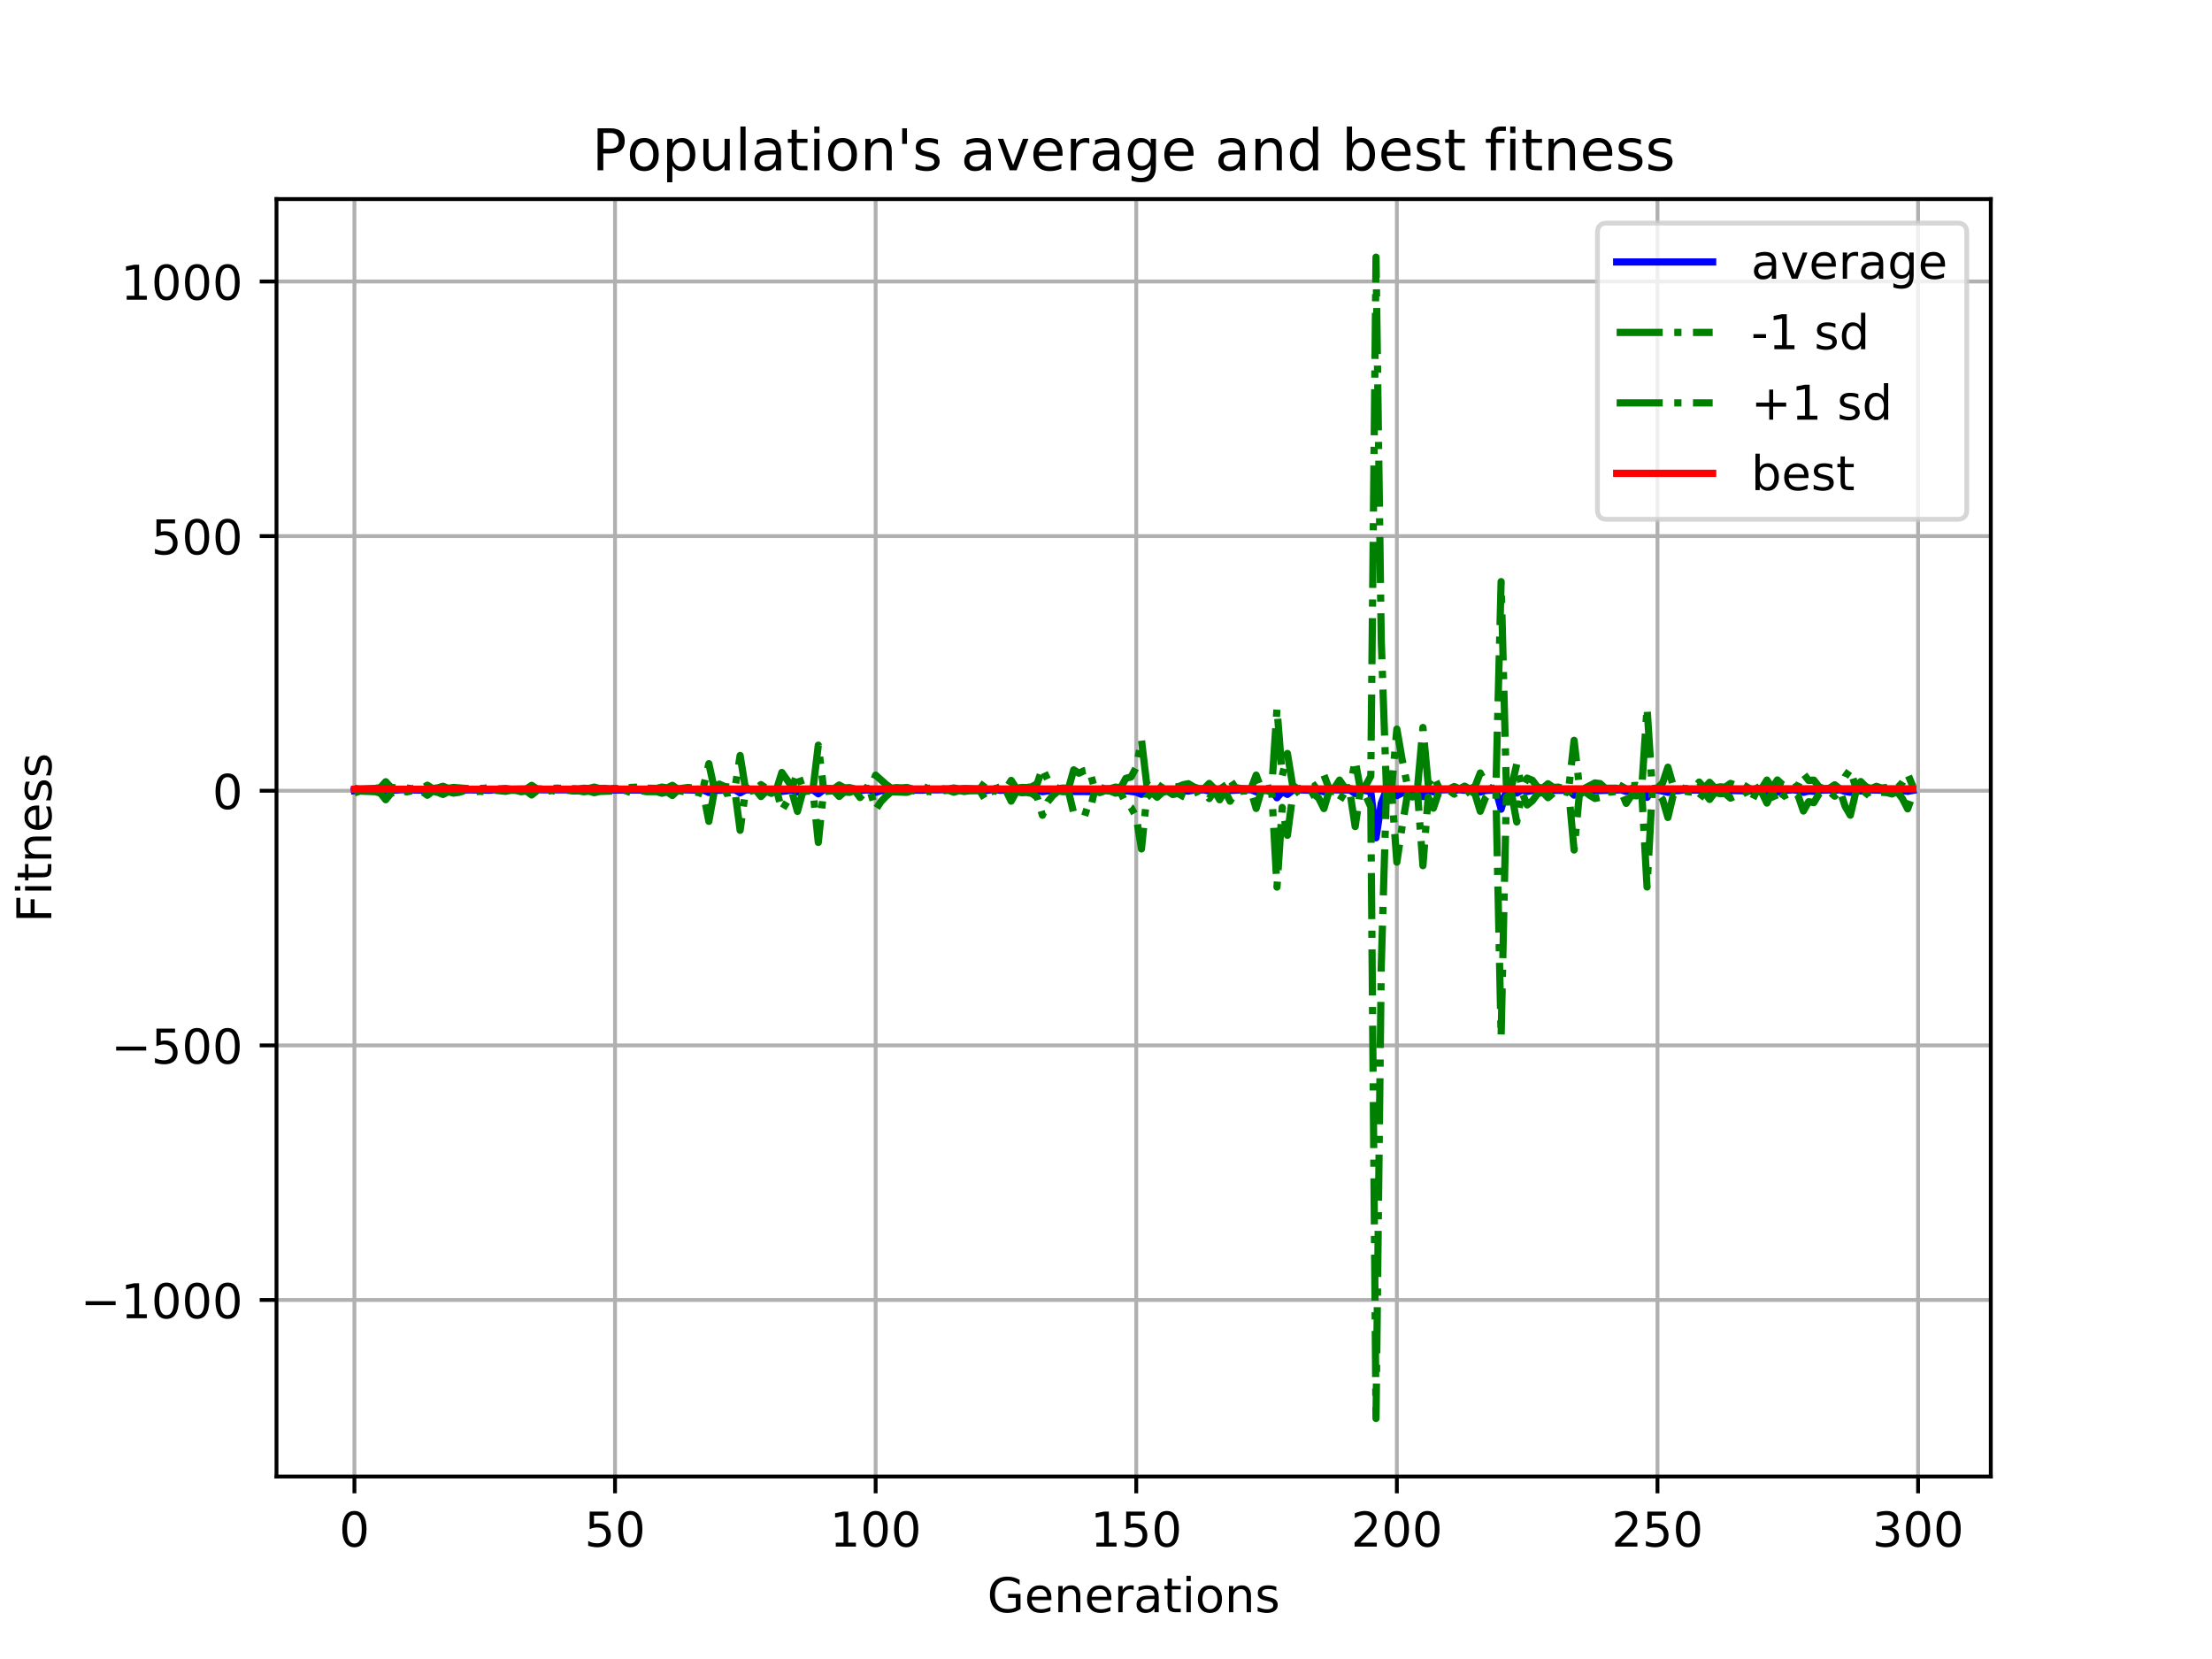 <?xml version="1.0" encoding="utf-8" standalone="no"?>
<!DOCTYPE svg PUBLIC "-//W3C//DTD SVG 1.1//EN"
  "http://www.w3.org/Graphics/SVG/1.1/DTD/svg11.dtd">
<!-- Created with matplotlib (https://matplotlib.org/) -->
<svg height="345.6pt" version="1.1" viewBox="0 0 460.8 345.6" width="460.8pt" xmlns="http://www.w3.org/2000/svg" xmlns:xlink="http://www.w3.org/1999/xlink">
 <defs>
  <style type="text/css">
*{stroke-linecap:butt;stroke-linejoin:round;}
  </style>
 </defs>
 <g id="figure_1">
  <g id="patch_1">
   <path d="M 0 345.6 
L 460.8 345.6 
L 460.8 0 
L 0 0 
z
" style="fill:#ffffff;"/>
  </g>
  <g id="axes_1">
   <g id="patch_2">
    <path d="M 57.6 307.584 
L 414.72 307.584 
L 414.72 41.472 
L 57.6 41.472 
z
" style="fill:#ffffff;"/>
   </g>
   <g id="matplotlib.axis_1">
    <g id="xtick_1">
     <g id="line2d_1">
      <path clip-path="url(#pb4575eec15)" d="M 73.833 307.584 
L 73.833 41.472 
" style="fill:none;stroke:#b0b0b0;stroke-linecap:square;stroke-width:0.8;"/>
     </g>
     <g id="line2d_2">
      <defs>
       <path d="M 0 0 
L 0 3.5 
" id="m6bbbed76b7" style="stroke:#000000;stroke-width:0.8;"/>
      </defs>
      <g>
       <use style="stroke:#000000;stroke-width:0.8;" x="73.833" xlink:href="#m6bbbed76b7" y="307.584"/>
      </g>
     </g>
     <g id="text_1">
      <!-- 0 -->
      <defs>
       <path d="M 31.781 66.406 
Q 24.172 66.406 20.328 58.906 
Q 16.5 51.422 16.5 36.375 
Q 16.5 21.391 20.328 13.891 
Q 24.172 6.391 31.781 6.391 
Q 39.453 6.391 43.281 13.891 
Q 47.125 21.391 47.125 36.375 
Q 47.125 51.422 43.281 58.906 
Q 39.453 66.406 31.781 66.406 
z
M 31.781 74.219 
Q 44.047 74.219 50.516 64.516 
Q 56.984 54.828 56.984 36.375 
Q 56.984 17.969 50.516 8.266 
Q 44.047 -1.422 31.781 -1.422 
Q 19.531 -1.422 13.062 8.266 
Q 6.594 17.969 6.594 36.375 
Q 6.594 54.828 13.062 64.516 
Q 19.531 74.219 31.781 74.219 
z
" id="DejaVuSans-48"/>
      </defs>
      <g transform="translate(70.651 322.182)scale(0.1 -0.1)">
       <use xlink:href="#DejaVuSans-48"/>
      </g>
     </g>
    </g>
    <g id="xtick_2">
     <g id="line2d_3">
      <path clip-path="url(#pb4575eec15)" d="M 128.123 307.584 
L 128.123 41.472 
" style="fill:none;stroke:#b0b0b0;stroke-linecap:square;stroke-width:0.8;"/>
     </g>
     <g id="line2d_4">
      <g>
       <use style="stroke:#000000;stroke-width:0.8;" x="128.123" xlink:href="#m6bbbed76b7" y="307.584"/>
      </g>
     </g>
     <g id="text_2">
      <!-- 50 -->
      <defs>
       <path d="M 10.797 72.906 
L 49.516 72.906 
L 49.516 64.594 
L 19.828 64.594 
L 19.828 46.734 
Q 21.969 47.469 24.109 47.828 
Q 26.266 48.188 28.422 48.188 
Q 40.625 48.188 47.75 41.5 
Q 54.891 34.812 54.891 23.391 
Q 54.891 11.625 47.562 5.094 
Q 40.234 -1.422 26.906 -1.422 
Q 22.312 -1.422 17.547 -0.641 
Q 12.797 0.141 7.719 1.703 
L 7.719 11.625 
Q 12.109 9.234 16.797 8.062 
Q 21.484 6.891 26.703 6.891 
Q 35.156 6.891 40.078 11.328 
Q 45.016 15.766 45.016 23.391 
Q 45.016 31 40.078 35.438 
Q 35.156 39.891 26.703 39.891 
Q 22.75 39.891 18.812 39.016 
Q 14.891 38.141 10.797 36.281 
z
" id="DejaVuSans-53"/>
      </defs>
      <g transform="translate(121.76 322.182)scale(0.1 -0.1)">
       <use xlink:href="#DejaVuSans-53"/>
       <use x="63.623" xlink:href="#DejaVuSans-48"/>
      </g>
     </g>
    </g>
    <g id="xtick_3">
     <g id="line2d_5">
      <path clip-path="url(#pb4575eec15)" d="M 182.413 307.584 
L 182.413 41.472 
" style="fill:none;stroke:#b0b0b0;stroke-linecap:square;stroke-width:0.8;"/>
     </g>
     <g id="line2d_6">
      <g>
       <use style="stroke:#000000;stroke-width:0.8;" x="182.413" xlink:href="#m6bbbed76b7" y="307.584"/>
      </g>
     </g>
     <g id="text_3">
      <!-- 100 -->
      <defs>
       <path d="M 12.406 8.297 
L 28.516 8.297 
L 28.516 63.922 
L 10.984 60.406 
L 10.984 69.391 
L 28.422 72.906 
L 38.281 72.906 
L 38.281 8.297 
L 54.391 8.297 
L 54.391 0 
L 12.406 0 
z
" id="DejaVuSans-49"/>
      </defs>
      <g transform="translate(172.869 322.182)scale(0.1 -0.1)">
       <use xlink:href="#DejaVuSans-49"/>
       <use x="63.623" xlink:href="#DejaVuSans-48"/>
       <use x="127.246" xlink:href="#DejaVuSans-48"/>
      </g>
     </g>
    </g>
    <g id="xtick_4">
     <g id="line2d_7">
      <path clip-path="url(#pb4575eec15)" d="M 236.703 307.584 
L 236.703 41.472 
" style="fill:none;stroke:#b0b0b0;stroke-linecap:square;stroke-width:0.8;"/>
     </g>
     <g id="line2d_8">
      <g>
       <use style="stroke:#000000;stroke-width:0.8;" x="236.703" xlink:href="#m6bbbed76b7" y="307.584"/>
      </g>
     </g>
     <g id="text_4">
      <!-- 150 -->
      <g transform="translate(227.159 322.182)scale(0.1 -0.1)">
       <use xlink:href="#DejaVuSans-49"/>
       <use x="63.623" xlink:href="#DejaVuSans-53"/>
       <use x="127.246" xlink:href="#DejaVuSans-48"/>
      </g>
     </g>
    </g>
    <g id="xtick_5">
     <g id="line2d_9">
      <path clip-path="url(#pb4575eec15)" d="M 290.993 307.584 
L 290.993 41.472 
" style="fill:none;stroke:#b0b0b0;stroke-linecap:square;stroke-width:0.8;"/>
     </g>
     <g id="line2d_10">
      <g>
       <use style="stroke:#000000;stroke-width:0.8;" x="290.993" xlink:href="#m6bbbed76b7" y="307.584"/>
      </g>
     </g>
     <g id="text_5">
      <!-- 200 -->
      <defs>
       <path d="M 19.188 8.297 
L 53.609 8.297 
L 53.609 0 
L 7.328 0 
L 7.328 8.297 
Q 12.938 14.109 22.625 23.891 
Q 32.328 33.688 34.812 36.531 
Q 39.547 41.844 41.422 45.531 
Q 43.312 49.219 43.312 52.781 
Q 43.312 58.594 39.234 62.25 
Q 35.156 65.922 28.609 65.922 
Q 23.969 65.922 18.812 64.312 
Q 13.672 62.703 7.812 59.422 
L 7.812 69.391 
Q 13.766 71.781 18.938 73 
Q 24.125 74.219 28.422 74.219 
Q 39.75 74.219 46.484 68.547 
Q 53.219 62.891 53.219 53.422 
Q 53.219 48.922 51.531 44.891 
Q 49.859 40.875 45.406 35.406 
Q 44.188 33.984 37.641 27.219 
Q 31.109 20.453 19.188 8.297 
z
" id="DejaVuSans-50"/>
      </defs>
      <g transform="translate(281.449 322.182)scale(0.1 -0.1)">
       <use xlink:href="#DejaVuSans-50"/>
       <use x="63.623" xlink:href="#DejaVuSans-48"/>
       <use x="127.246" xlink:href="#DejaVuSans-48"/>
      </g>
     </g>
    </g>
    <g id="xtick_6">
     <g id="line2d_11">
      <path clip-path="url(#pb4575eec15)" d="M 345.283 307.584 
L 345.283 41.472 
" style="fill:none;stroke:#b0b0b0;stroke-linecap:square;stroke-width:0.8;"/>
     </g>
     <g id="line2d_12">
      <g>
       <use style="stroke:#000000;stroke-width:0.8;" x="345.283" xlink:href="#m6bbbed76b7" y="307.584"/>
      </g>
     </g>
     <g id="text_6">
      <!-- 250 -->
      <g transform="translate(335.739 322.182)scale(0.1 -0.1)">
       <use xlink:href="#DejaVuSans-50"/>
       <use x="63.623" xlink:href="#DejaVuSans-53"/>
       <use x="127.246" xlink:href="#DejaVuSans-48"/>
      </g>
     </g>
    </g>
    <g id="xtick_7">
     <g id="line2d_13">
      <path clip-path="url(#pb4575eec15)" d="M 399.573 307.584 
L 399.573 41.472 
" style="fill:none;stroke:#b0b0b0;stroke-linecap:square;stroke-width:0.8;"/>
     </g>
     <g id="line2d_14">
      <g>
       <use style="stroke:#000000;stroke-width:0.8;" x="399.573" xlink:href="#m6bbbed76b7" y="307.584"/>
      </g>
     </g>
     <g id="text_7">
      <!-- 300 -->
      <defs>
       <path d="M 40.578 39.312 
Q 47.656 37.797 51.625 33 
Q 55.609 28.219 55.609 21.188 
Q 55.609 10.406 48.188 4.484 
Q 40.766 -1.422 27.094 -1.422 
Q 22.516 -1.422 17.656 -0.516 
Q 12.797 0.391 7.625 2.203 
L 7.625 11.719 
Q 11.719 9.328 16.594 8.109 
Q 21.484 6.891 26.812 6.891 
Q 36.078 6.891 40.938 10.547 
Q 45.797 14.203 45.797 21.188 
Q 45.797 27.641 41.281 31.266 
Q 36.766 34.906 28.719 34.906 
L 20.219 34.906 
L 20.219 43.016 
L 29.109 43.016 
Q 36.375 43.016 40.234 45.922 
Q 44.094 48.828 44.094 54.297 
Q 44.094 59.906 40.109 62.906 
Q 36.141 65.922 28.719 65.922 
Q 24.656 65.922 20.016 65.031 
Q 15.375 64.156 9.812 62.312 
L 9.812 71.094 
Q 15.438 72.656 20.344 73.438 
Q 25.25 74.219 29.594 74.219 
Q 40.828 74.219 47.359 69.109 
Q 53.906 64.016 53.906 55.328 
Q 53.906 49.266 50.438 45.094 
Q 46.969 40.922 40.578 39.312 
z
" id="DejaVuSans-51"/>
      </defs>
      <g transform="translate(390.029 322.182)scale(0.1 -0.1)">
       <use xlink:href="#DejaVuSans-51"/>
       <use x="63.623" xlink:href="#DejaVuSans-48"/>
       <use x="127.246" xlink:href="#DejaVuSans-48"/>
      </g>
     </g>
    </g>
    <g id="text_8">
     <!-- Generations -->
     <defs>
      <path d="M 59.516 10.406 
L 59.516 29.984 
L 43.406 29.984 
L 43.406 38.094 
L 69.281 38.094 
L 69.281 6.781 
Q 63.578 2.734 56.688 0.656 
Q 49.812 -1.422 42 -1.422 
Q 24.906 -1.422 15.25 8.562 
Q 5.609 18.562 5.609 36.375 
Q 5.609 54.25 15.25 64.234 
Q 24.906 74.219 42 74.219 
Q 49.125 74.219 55.547 72.453 
Q 61.969 70.703 67.391 67.281 
L 67.391 56.781 
Q 61.922 61.422 55.766 63.766 
Q 49.609 66.109 42.828 66.109 
Q 29.438 66.109 22.719 58.641 
Q 16.016 51.172 16.016 36.375 
Q 16.016 21.625 22.719 14.156 
Q 29.438 6.688 42.828 6.688 
Q 48.047 6.688 52.141 7.594 
Q 56.25 8.5 59.516 10.406 
z
" id="DejaVuSans-71"/>
      <path d="M 56.203 29.594 
L 56.203 25.203 
L 14.891 25.203 
Q 15.484 15.922 20.484 11.062 
Q 25.484 6.203 34.422 6.203 
Q 39.594 6.203 44.453 7.469 
Q 49.312 8.734 54.109 11.281 
L 54.109 2.781 
Q 49.266 0.734 44.188 -0.344 
Q 39.109 -1.422 33.891 -1.422 
Q 20.797 -1.422 13.156 6.188 
Q 5.516 13.812 5.516 26.812 
Q 5.516 40.234 12.766 48.109 
Q 20.016 56 32.328 56 
Q 43.359 56 49.781 48.891 
Q 56.203 41.797 56.203 29.594 
z
M 47.219 32.234 
Q 47.125 39.594 43.094 43.984 
Q 39.062 48.391 32.422 48.391 
Q 24.906 48.391 20.391 44.141 
Q 15.875 39.891 15.188 32.172 
z
" id="DejaVuSans-101"/>
      <path d="M 54.891 33.016 
L 54.891 0 
L 45.906 0 
L 45.906 32.719 
Q 45.906 40.484 42.875 44.328 
Q 39.844 48.188 33.797 48.188 
Q 26.516 48.188 22.312 43.547 
Q 18.109 38.922 18.109 30.906 
L 18.109 0 
L 9.078 0 
L 9.078 54.688 
L 18.109 54.688 
L 18.109 46.188 
Q 21.344 51.125 25.703 53.562 
Q 30.078 56 35.797 56 
Q 45.219 56 50.047 50.172 
Q 54.891 44.344 54.891 33.016 
z
" id="DejaVuSans-110"/>
      <path d="M 41.109 46.297 
Q 39.594 47.172 37.812 47.578 
Q 36.031 48 33.891 48 
Q 26.266 48 22.188 43.047 
Q 18.109 38.094 18.109 28.812 
L 18.109 0 
L 9.078 0 
L 9.078 54.688 
L 18.109 54.688 
L 18.109 46.188 
Q 20.953 51.172 25.484 53.578 
Q 30.031 56 36.531 56 
Q 37.453 56 38.578 55.875 
Q 39.703 55.766 41.062 55.516 
z
" id="DejaVuSans-114"/>
      <path d="M 34.281 27.484 
Q 23.391 27.484 19.188 25 
Q 14.984 22.516 14.984 16.5 
Q 14.984 11.719 18.141 8.906 
Q 21.297 6.109 26.703 6.109 
Q 34.188 6.109 38.703 11.406 
Q 43.219 16.703 43.219 25.484 
L 43.219 27.484 
z
M 52.203 31.203 
L 52.203 0 
L 43.219 0 
L 43.219 8.297 
Q 40.141 3.328 35.547 0.953 
Q 30.953 -1.422 24.312 -1.422 
Q 15.922 -1.422 10.953 3.297 
Q 6 8.016 6 15.922 
Q 6 25.141 12.172 29.828 
Q 18.359 34.516 30.609 34.516 
L 43.219 34.516 
L 43.219 35.406 
Q 43.219 41.609 39.141 45 
Q 35.062 48.391 27.688 48.391 
Q 23 48.391 18.547 47.266 
Q 14.109 46.141 10.016 43.891 
L 10.016 52.203 
Q 14.938 54.109 19.578 55.047 
Q 24.219 56 28.609 56 
Q 40.484 56 46.344 49.844 
Q 52.203 43.703 52.203 31.203 
z
" id="DejaVuSans-97"/>
      <path d="M 18.312 70.219 
L 18.312 54.688 
L 36.812 54.688 
L 36.812 47.703 
L 18.312 47.703 
L 18.312 18.016 
Q 18.312 11.328 20.141 9.422 
Q 21.969 7.516 27.594 7.516 
L 36.812 7.516 
L 36.812 0 
L 27.594 0 
Q 17.188 0 13.234 3.875 
Q 9.281 7.766 9.281 18.016 
L 9.281 47.703 
L 2.688 47.703 
L 2.688 54.688 
L 9.281 54.688 
L 9.281 70.219 
z
" id="DejaVuSans-116"/>
      <path d="M 9.422 54.688 
L 18.406 54.688 
L 18.406 0 
L 9.422 0 
z
M 9.422 75.984 
L 18.406 75.984 
L 18.406 64.594 
L 9.422 64.594 
z
" id="DejaVuSans-105"/>
      <path d="M 30.609 48.391 
Q 23.391 48.391 19.188 42.75 
Q 14.984 37.109 14.984 27.297 
Q 14.984 17.484 19.156 11.844 
Q 23.344 6.203 30.609 6.203 
Q 37.797 6.203 41.984 11.859 
Q 46.188 17.531 46.188 27.297 
Q 46.188 37.016 41.984 42.703 
Q 37.797 48.391 30.609 48.391 
z
M 30.609 56 
Q 42.328 56 49.016 48.375 
Q 55.719 40.766 55.719 27.297 
Q 55.719 13.875 49.016 6.219 
Q 42.328 -1.422 30.609 -1.422 
Q 18.844 -1.422 12.172 6.219 
Q 5.516 13.875 5.516 27.297 
Q 5.516 40.766 12.172 48.375 
Q 18.844 56 30.609 56 
z
" id="DejaVuSans-111"/>
      <path d="M 44.281 53.078 
L 44.281 44.578 
Q 40.484 46.531 36.375 47.5 
Q 32.281 48.484 27.875 48.484 
Q 21.188 48.484 17.844 46.438 
Q 14.5 44.391 14.5 40.281 
Q 14.5 37.156 16.891 35.375 
Q 19.281 33.594 26.516 31.984 
L 29.594 31.297 
Q 39.156 29.25 43.188 25.516 
Q 47.219 21.781 47.219 15.094 
Q 47.219 7.469 41.188 3.016 
Q 35.156 -1.422 24.609 -1.422 
Q 20.219 -1.422 15.453 -0.562 
Q 10.688 0.297 5.422 2 
L 5.422 11.281 
Q 10.406 8.688 15.234 7.391 
Q 20.062 6.109 24.812 6.109 
Q 31.156 6.109 34.562 8.281 
Q 37.984 10.453 37.984 14.406 
Q 37.984 18.062 35.516 20.016 
Q 33.062 21.969 24.703 23.781 
L 21.578 24.516 
Q 13.234 26.266 9.516 29.906 
Q 5.812 33.547 5.812 39.891 
Q 5.812 47.609 11.281 51.797 
Q 16.75 56 26.812 56 
Q 31.781 56 36.172 55.266 
Q 40.578 54.547 44.281 53.078 
z
" id="DejaVuSans-115"/>
     </defs>
     <g transform="translate(205.662 335.861)scale(0.1 -0.1)">
      <use xlink:href="#DejaVuSans-71"/>
      <use x="77.49" xlink:href="#DejaVuSans-101"/>
      <use x="139.014" xlink:href="#DejaVuSans-110"/>
      <use x="202.393" xlink:href="#DejaVuSans-101"/>
      <use x="263.916" xlink:href="#DejaVuSans-114"/>
      <use x="305.029" xlink:href="#DejaVuSans-97"/>
      <use x="366.309" xlink:href="#DejaVuSans-116"/>
      <use x="405.518" xlink:href="#DejaVuSans-105"/>
      <use x="433.301" xlink:href="#DejaVuSans-111"/>
      <use x="494.482" xlink:href="#DejaVuSans-110"/>
      <use x="557.861" xlink:href="#DejaVuSans-115"/>
     </g>
    </g>
   </g>
   <g id="matplotlib.axis_2">
    <g id="ytick_1">
     <g id="line2d_15">
      <path clip-path="url(#pb4575eec15)" d="M 57.6 270.813 
L 414.72 270.813 
" style="fill:none;stroke:#b0b0b0;stroke-linecap:square;stroke-width:0.8;"/>
     </g>
     <g id="line2d_16">
      <defs>
       <path d="M 0 0 
L -3.5 0 
" id="m8767344cb3" style="stroke:#000000;stroke-width:0.8;"/>
      </defs>
      <g>
       <use style="stroke:#000000;stroke-width:0.8;" x="57.6" xlink:href="#m8767344cb3" y="270.813"/>
      </g>
     </g>
     <g id="text_9">
      <!-- −1000 -->
      <defs>
       <path d="M 10.594 35.5 
L 73.188 35.5 
L 73.188 27.203 
L 10.594 27.203 
z
" id="DejaVuSans-8722"/>
      </defs>
      <g transform="translate(16.77 274.612)scale(0.1 -0.1)">
       <use xlink:href="#DejaVuSans-8722"/>
       <use x="83.789" xlink:href="#DejaVuSans-49"/>
       <use x="147.412" xlink:href="#DejaVuSans-48"/>
       <use x="211.035" xlink:href="#DejaVuSans-48"/>
       <use x="274.658" xlink:href="#DejaVuSans-48"/>
      </g>
     </g>
    </g>
    <g id="ytick_2">
     <g id="line2d_17">
      <path clip-path="url(#pb4575eec15)" d="M 57.6 217.769 
L 414.72 217.769 
" style="fill:none;stroke:#b0b0b0;stroke-linecap:square;stroke-width:0.8;"/>
     </g>
     <g id="line2d_18">
      <g>
       <use style="stroke:#000000;stroke-width:0.8;" x="57.6" xlink:href="#m8767344cb3" y="217.769"/>
      </g>
     </g>
     <g id="text_10">
      <!-- −500 -->
      <g transform="translate(23.133 221.568)scale(0.1 -0.1)">
       <use xlink:href="#DejaVuSans-8722"/>
       <use x="83.789" xlink:href="#DejaVuSans-53"/>
       <use x="147.412" xlink:href="#DejaVuSans-48"/>
       <use x="211.035" xlink:href="#DejaVuSans-48"/>
      </g>
     </g>
    </g>
    <g id="ytick_3">
     <g id="line2d_19">
      <path clip-path="url(#pb4575eec15)" d="M 57.6 164.726 
L 414.72 164.726 
" style="fill:none;stroke:#b0b0b0;stroke-linecap:square;stroke-width:0.8;"/>
     </g>
     <g id="line2d_20">
      <g>
       <use style="stroke:#000000;stroke-width:0.8;" x="57.6" xlink:href="#m8767344cb3" y="164.726"/>
      </g>
     </g>
     <g id="text_11">
      <!-- 0 -->
      <g transform="translate(44.237 168.525)scale(0.1 -0.1)">
       <use xlink:href="#DejaVuSans-48"/>
      </g>
     </g>
    </g>
    <g id="ytick_4">
     <g id="line2d_21">
      <path clip-path="url(#pb4575eec15)" d="M 57.6 111.682 
L 414.72 111.682 
" style="fill:none;stroke:#b0b0b0;stroke-linecap:square;stroke-width:0.8;"/>
     </g>
     <g id="line2d_22">
      <g>
       <use style="stroke:#000000;stroke-width:0.8;" x="57.6" xlink:href="#m8767344cb3" y="111.682"/>
      </g>
     </g>
     <g id="text_12">
      <!-- 500 -->
      <g transform="translate(31.512 115.482)scale(0.1 -0.1)">
       <use xlink:href="#DejaVuSans-53"/>
       <use x="63.623" xlink:href="#DejaVuSans-48"/>
       <use x="127.246" xlink:href="#DejaVuSans-48"/>
      </g>
     </g>
    </g>
    <g id="ytick_5">
     <g id="line2d_23">
      <path clip-path="url(#pb4575eec15)" d="M 57.6 58.639 
L 414.72 58.639 
" style="fill:none;stroke:#b0b0b0;stroke-linecap:square;stroke-width:0.8;"/>
     </g>
     <g id="line2d_24">
      <g>
       <use style="stroke:#000000;stroke-width:0.8;" x="57.6" xlink:href="#m8767344cb3" y="58.639"/>
      </g>
     </g>
     <g id="text_13">
      <!-- 1000 -->
      <g transform="translate(25.15 62.438)scale(0.1 -0.1)">
       <use xlink:href="#DejaVuSans-49"/>
       <use x="63.623" xlink:href="#DejaVuSans-48"/>
       <use x="127.246" xlink:href="#DejaVuSans-48"/>
       <use x="190.869" xlink:href="#DejaVuSans-48"/>
      </g>
     </g>
    </g>
    <g id="text_14">
     <!-- Fitness -->
     <defs>
      <path d="M 9.812 72.906 
L 51.703 72.906 
L 51.703 64.594 
L 19.672 64.594 
L 19.672 43.109 
L 48.578 43.109 
L 48.578 34.812 
L 19.672 34.812 
L 19.672 0 
L 9.812 0 
z
" id="DejaVuSans-70"/>
     </defs>
     <g transform="translate(10.691 192.202)rotate(-90)scale(0.1 -0.1)">
      <use xlink:href="#DejaVuSans-70"/>
      <use x="57.41" xlink:href="#DejaVuSans-105"/>
      <use x="85.193" xlink:href="#DejaVuSans-116"/>
      <use x="124.402" xlink:href="#DejaVuSans-110"/>
      <use x="187.781" xlink:href="#DejaVuSans-101"/>
      <use x="249.305" xlink:href="#DejaVuSans-115"/>
      <use x="301.404" xlink:href="#DejaVuSans-115"/>
     </g>
    </g>
   </g>
   <g id="line2d_25">
    <path clip-path="url(#pb4575eec15)" d="M 73.833 164.709 
L 74.919 164.569 
L 79.262 164.641 
L 80.348 164.722 
L 83.605 164.517 
L 89.034 164.619 
L 91.206 164.593 
L 92.291 164.648 
L 93.377 164.575 
L 95.549 164.614 
L 97.72 164.543 
L 102.064 164.614 
L 103.149 164.505 
L 132.466 164.578 
L 134.638 164.555 
L 138.981 164.553 
L 140.067 164.658 
L 141.152 164.514 
L 146.581 164.622 
L 147.667 165.092 
L 148.753 164.584 
L 149.839 164.631 
L 153.096 164.518 
L 154.182 165.174 
L 155.268 164.575 
L 157.439 164.488 
L 158.525 164.688 
L 159.611 164.532 
L 160.697 164.592 
L 161.783 164.484 
L 162.868 164.878 
L 165.04 164.589 
L 166.126 164.981 
L 167.212 164.58 
L 169.383 164.568 
L 170.469 165.36 
L 171.555 164.557 
L 173.726 164.521 
L 174.812 164.723 
L 175.898 164.557 
L 178.07 164.518 
L 179.155 164.708 
L 180.241 164.574 
L 181.327 164.579 
L 182.413 165.067 
L 183.499 164.732 
L 186.756 164.546 
L 192.185 164.613 
L 193.271 164.527 
L 195.442 164.532 
L 197.614 164.501 
L 198.7 164.589 
L 199.786 164.517 
L 201.957 164.525 
L 204.129 164.533 
L 205.215 164.72 
L 206.3 164.555 
L 207.386 164.511 
L 208.472 164.636 
L 209.558 164.512 
L 210.644 164.732 
L 211.729 164.57 
L 216.073 164.662 
L 217.158 164.929 
L 219.33 164.615 
L 221.502 164.547 
L 222.587 164.556 
L 223.673 164.885 
L 226.931 164.903 
L 228.016 164.52 
L 232.36 164.592 
L 233.445 164.595 
L 236.703 165.01 
L 237.789 165.479 
L 238.875 164.691 
L 239.96 164.617 
L 241.046 164.703 
L 243.218 164.549 
L 244.304 164.65 
L 245.389 164.603 
L 247.561 164.805 
L 248.647 164.591 
L 250.818 164.55 
L 251.904 164.776 
L 252.99 164.521 
L 254.076 164.679 
L 255.162 164.525 
L 256.247 164.675 
L 258.419 164.545 
L 260.591 164.515 
L 261.676 164.943 
L 262.762 164.511 
L 264.934 164.551 
L 266.02 166.191 
L 267.105 164.917 
L 268.191 165.485 
L 269.277 164.662 
L 270.363 164.53 
L 274.706 164.694 
L 275.792 164.943 
L 276.878 164.531 
L 281.221 164.573 
L 282.307 165.315 
L 283.392 164.521 
L 285.564 164.891 
L 286.65 174.528 
L 287.736 167.35 
L 288.821 164.514 
L 289.907 164.541 
L 290.993 165.744 
L 293.165 164.638 
L 295.336 164.661 
L 296.422 165.943 
L 297.508 164.671 
L 298.594 164.948 
L 299.679 164.56 
L 301.851 164.51 
L 302.937 164.639 
L 304.023 164.522 
L 305.108 164.628 
L 306.194 164.494 
L 307.28 164.624 
L 308.366 165.014 
L 309.452 164.678 
L 311.623 164.556 
L 312.709 168.571 
L 313.795 164.748 
L 314.881 164.616 
L 315.966 165.201 
L 317.052 164.571 
L 318.138 164.888 
L 319.224 164.681 
L 326.824 164.615 
L 327.91 165.647 
L 328.996 164.663 
L 330.082 164.538 
L 332.253 164.719 
L 337.682 164.544 
L 338.768 164.878 
L 339.854 164.683 
L 342.026 164.624 
L 343.111 166.098 
L 344.197 164.538 
L 345.283 164.577 
L 347.455 165.056 
L 348.54 164.687 
L 349.626 164.713 
L 350.712 164.559 
L 355.055 164.61 
L 356.141 164.751 
L 357.227 164.613 
L 364.827 164.763 
L 365.913 164.55 
L 366.999 164.631 
L 368.085 164.899 
L 369.171 164.575 
L 370.256 164.959 
L 371.342 164.705 
L 373.514 164.53 
L 374.6 164.672 
L 375.685 165.056 
L 376.771 164.793 
L 377.857 164.858 
L 378.943 164.632 
L 381.114 164.557 
L 382.2 164.67 
L 383.286 164.506 
L 384.372 164.876 
L 385.458 165.051 
L 386.543 164.605 
L 387.629 164.788 
L 389.801 164.56 
L 394.144 164.658 
L 395.23 164.557 
L 397.401 164.858 
L 398.487 164.657 
L 398.487 164.657 
" style="fill:none;stroke:#0000ff;stroke-linecap:square;stroke-width:1.5;"/>
   </g>
   <g id="line2d_26">
    <path clip-path="url(#pb4575eec15)" d="M 73.833 165.18 
L 74.919 164.806 
L 78.176 164.923 
L 79.262 165.231 
L 80.348 166.597 
L 81.433 165.251 
L 83.605 164.66 
L 84.691 164.957 
L 85.777 164.773 
L 86.862 165.033 
L 87.948 164.891 
L 89.034 165.669 
L 90.12 164.832 
L 91.206 165.071 
L 92.291 165.502 
L 93.377 164.922 
L 94.463 165.218 
L 95.549 165.071 
L 96.635 164.773 
L 97.72 164.79 
L 98.806 164.953 
L 99.892 164.843 
L 100.978 164.905 
L 102.064 165.303 
L 103.149 164.631 
L 105.321 164.853 
L 106.407 164.629 
L 107.493 164.664 
L 108.578 164.933 
L 109.664 164.785 
L 110.75 165.608 
L 111.836 164.733 
L 112.922 164.682 
L 114.007 164.815 
L 115.093 164.683 
L 116.179 164.983 
L 118.351 164.644 
L 119.436 164.791 
L 120.522 164.747 
L 121.608 164.938 
L 122.694 164.809 
L 123.78 165.131 
L 124.865 164.88 
L 130.294 164.695 
L 131.38 165.107 
L 132.466 165.17 
L 133.552 164.721 
L 134.638 164.913 
L 136.809 164.914 
L 137.895 165.249 
L 138.981 164.976 
L 140.067 165.716 
L 141.152 164.676 
L 143.324 165.057 
L 144.41 164.944 
L 145.496 165.105 
L 146.581 165.499 
L 147.667 171.105 
L 148.753 165.09 
L 149.839 165.921 
L 150.925 165.294 
L 152.01 165.152 
L 153.096 164.74 
L 154.182 172.971 
L 155.268 165.02 
L 157.439 164.579 
L 158.525 165.931 
L 159.611 164.842 
L 160.697 165.272 
L 161.783 164.567 
L 162.868 168.835 
L 165.04 165.189 
L 166.126 169.027 
L 167.212 165.023 
L 168.297 164.777 
L 169.383 164.94 
L 170.469 175.492 
L 171.555 164.895 
L 173.726 164.745 
L 174.812 165.917 
L 175.898 164.98 
L 176.984 165.065 
L 178.07 164.681 
L 179.155 166.143 
L 180.241 164.934 
L 181.327 164.926 
L 182.413 168.657 
L 183.499 167.014 
L 184.584 165.871 
L 185.67 164.945 
L 188.928 165.062 
L 190.013 164.68 
L 191.099 164.888 
L 192.185 165.466 
L 193.271 164.771 
L 194.357 165.052 
L 195.442 164.763 
L 197.614 164.643 
L 198.7 165.037 
L 199.786 164.687 
L 200.871 164.884 
L 201.957 164.732 
L 204.129 164.717 
L 205.215 166.53 
L 206.3 164.958 
L 207.386 164.717 
L 208.472 165.44 
L 209.558 164.682 
L 210.644 166.891 
L 211.729 164.916 
L 212.815 165.136 
L 213.901 165.089 
L 214.987 165.294 
L 216.073 166.106 
L 217.158 169.837 
L 218.244 167.044 
L 219.33 165.72 
L 220.416 164.794 
L 221.502 164.932 
L 222.587 164.87 
L 223.673 169.401 
L 224.759 168.758 
L 226.931 169.463 
L 228.016 164.736 
L 229.102 165.118 
L 230.188 164.724 
L 231.274 164.787 
L 232.36 165.222 
L 233.445 165.063 
L 234.531 167.396 
L 235.617 168.212 
L 236.703 170.18 
L 237.789 176.853 
L 238.875 166.095 
L 239.96 165.12 
L 241.046 166.073 
L 242.132 165.077 
L 243.218 164.805 
L 244.304 165.518 
L 245.389 165.283 
L 246.475 165.912 
L 247.561 166.355 
L 248.647 165.278 
L 249.733 164.764 
L 250.818 164.808 
L 251.904 166.352 
L 252.99 164.751 
L 254.076 166.607 
L 255.162 164.732 
L 256.247 166.903 
L 257.333 165.076 
L 258.419 164.841 
L 260.591 164.683 
L 261.676 168.415 
L 262.762 164.667 
L 263.848 164.709 
L 264.934 164.992 
L 266.02 184.792 
L 267.105 168.203 
L 268.191 174.015 
L 269.277 165.728 
L 270.363 164.714 
L 271.449 164.998 
L 272.534 165.973 
L 273.62 165.354 
L 274.706 166.262 
L 275.792 168.441 
L 276.878 164.794 
L 277.963 164.907 
L 279.049 166.818 
L 280.135 165.059 
L 281.221 165.06 
L 282.307 172.191 
L 283.392 164.667 
L 284.478 165.633 
L 285.564 168.111 
L 286.65 295.488 
L 287.736 201.491 
L 288.821 164.669 
L 289.907 164.95 
L 290.993 179.609 
L 292.079 172.238 
L 293.165 165.709 
L 294.25 166.021 
L 295.336 165.659 
L 296.422 180.34 
L 297.508 166.057 
L 298.594 168.359 
L 299.679 165.166 
L 300.765 165.026 
L 301.851 164.654 
L 302.937 165.432 
L 304.023 164.721 
L 305.108 165.486 
L 306.194 164.618 
L 307.28 165.417 
L 308.366 169.002 
L 309.452 166.193 
L 310.537 164.889 
L 311.623 164.954 
L 312.709 215.982 
L 313.795 166.092 
L 314.881 165.362 
L 315.966 171.234 
L 317.052 165.028 
L 318.138 167.68 
L 319.224 166.817 
L 320.31 165.343 
L 321.395 165.049 
L 322.481 166.177 
L 323.567 165.235 
L 324.653 165.301 
L 325.739 164.868 
L 326.824 165.176 
L 327.91 177.07 
L 328.996 165.59 
L 330.082 164.847 
L 331.168 165.677 
L 332.253 166.338 
L 333.339 166.106 
L 334.425 164.911 
L 335.511 165.013 
L 337.682 164.762 
L 338.768 167.356 
L 339.854 165.69 
L 340.94 165.79 
L 342.026 165.369 
L 343.111 184.78 
L 344.197 164.778 
L 345.283 165.027 
L 346.369 166.573 
L 347.455 170.296 
L 348.54 165.737 
L 349.626 165.844 
L 350.712 164.81 
L 352.884 165.064 
L 353.969 166.491 
L 355.055 165.042 
L 356.141 166.536 
L 357.227 165.096 
L 358.313 165.331 
L 359.398 165.307 
L 360.484 166.265 
L 361.57 165.793 
L 362.656 164.811 
L 363.742 164.93 
L 364.827 167.11 
L 365.913 164.842 
L 366.999 165.01 
L 368.085 167.294 
L 369.171 164.982 
L 370.256 167.441 
L 371.342 165.943 
L 372.428 165.457 
L 373.514 164.811 
L 374.6 165.796 
L 375.685 168.949 
L 376.771 167.009 
L 377.857 167.199 
L 378.943 165.357 
L 380.029 164.769 
L 381.114 164.917 
L 382.2 165.855 
L 383.286 164.663 
L 384.372 167.963 
L 385.458 169.822 
L 386.543 165.265 
L 387.629 166.763 
L 388.715 165.414 
L 389.801 164.854 
L 390.887 165.39 
L 391.972 165.054 
L 393.058 165.115 
L 394.144 165.398 
L 395.23 164.911 
L 396.316 166.384 
L 397.401 168.504 
L 398.487 165.486 
L 398.487 165.486 
" style="fill:none;stroke:#008000;stroke-dasharray:9.6,2.4,1.5,2.4;stroke-dashoffset:0;stroke-width:1.5;"/>
   </g>
   <g id="line2d_27">
    <path clip-path="url(#pb4575eec15)" d="M 73.833 164.239 
L 74.919 164.332 
L 78.176 164.24 
L 79.262 164.05 
L 80.348 162.847 
L 81.433 164.014 
L 82.519 164.127 
L 83.605 164.375 
L 84.691 164.145 
L 85.777 164.306 
L 86.862 164.134 
L 87.948 164.231 
L 89.034 163.569 
L 90.12 164.276 
L 91.206 164.114 
L 92.291 163.795 
L 93.377 164.228 
L 94.463 164.038 
L 97.72 164.296 
L 98.806 164.166 
L 99.892 164.249 
L 100.978 164.215 
L 102.064 163.925 
L 103.149 164.38 
L 105.321 164.247 
L 106.407 164.403 
L 109.664 164.347 
L 110.75 163.605 
L 111.836 164.31 
L 112.922 164.367 
L 116.179 164.174 
L 118.351 164.391 
L 119.436 164.288 
L 120.522 164.334 
L 121.608 164.203 
L 122.694 164.252 
L 123.78 163.964 
L 124.865 164.252 
L 125.951 164.223 
L 127.037 164.314 
L 128.123 164.223 
L 129.209 164.348 
L 130.294 164.325 
L 131.38 164.037 
L 132.466 163.985 
L 133.552 164.314 
L 134.638 164.196 
L 136.809 164.226 
L 137.895 163.962 
L 138.981 164.131 
L 140.067 163.6 
L 141.152 164.351 
L 143.324 164.044 
L 144.41 164.145 
L 145.496 164.005 
L 146.581 163.745 
L 147.667 159.08 
L 148.753 164.078 
L 149.839 163.342 
L 150.925 163.829 
L 152.01 163.985 
L 153.096 164.296 
L 154.182 157.378 
L 155.268 164.131 
L 157.439 164.397 
L 158.525 163.445 
L 159.611 164.221 
L 160.697 163.913 
L 161.783 164.402 
L 162.868 160.921 
L 165.04 163.988 
L 166.126 160.934 
L 167.212 164.137 
L 168.297 164.292 
L 169.383 164.195 
L 170.469 155.228 
L 171.555 164.218 
L 173.726 164.297 
L 174.812 163.528 
L 175.898 164.133 
L 176.984 164.072 
L 178.07 164.356 
L 179.155 163.274 
L 180.241 164.213 
L 181.327 164.233 
L 182.413 161.477 
L 184.584 163.408 
L 185.67 164.205 
L 186.756 164.073 
L 187.842 164.127 
L 188.928 164.043 
L 190.013 164.347 
L 191.099 164.217 
L 192.185 163.759 
L 193.271 164.283 
L 194.357 164.074 
L 195.442 164.301 
L 197.614 164.359 
L 198.7 164.141 
L 199.786 164.348 
L 200.871 164.249 
L 204.129 164.348 
L 205.215 162.911 
L 206.3 164.152 
L 207.386 164.306 
L 208.472 163.832 
L 209.558 164.343 
L 210.644 162.572 
L 211.729 164.224 
L 212.815 164.034 
L 213.901 164.055 
L 214.987 163.891 
L 216.073 163.218 
L 217.158 160.02 
L 218.244 162.421 
L 219.33 163.51 
L 220.416 164.286 
L 221.502 164.162 
L 222.587 164.241 
L 223.673 160.368 
L 224.759 161.079 
L 225.845 160.553 
L 226.931 160.343 
L 228.016 164.305 
L 229.102 164.01 
L 230.188 164.313 
L 231.274 164.303 
L 232.36 163.963 
L 233.445 164.127 
L 234.531 162.139 
L 235.617 161.865 
L 236.703 159.839 
L 237.789 154.106 
L 238.875 163.287 
L 239.96 164.115 
L 241.046 163.333 
L 242.132 164.125 
L 243.218 164.293 
L 244.304 163.782 
L 245.389 163.922 
L 246.475 163.471 
L 247.561 163.254 
L 248.647 163.904 
L 249.733 164.298 
L 250.818 164.293 
L 251.904 163.199 
L 252.99 164.291 
L 254.076 162.751 
L 255.162 164.319 
L 256.247 162.447 
L 257.333 164.055 
L 258.419 164.249 
L 260.591 164.347 
L 261.676 161.47 
L 262.762 164.355 
L 263.848 164.299 
L 264.934 164.109 
L 266.02 147.59 
L 267.105 161.631 
L 268.191 156.955 
L 269.277 163.595 
L 270.363 164.346 
L 271.449 164.165 
L 272.534 163.41 
L 273.62 163.904 
L 274.706 163.127 
L 275.792 161.444 
L 276.878 164.268 
L 277.963 164.188 
L 279.049 162.506 
L 280.135 164.07 
L 281.221 164.087 
L 282.307 158.439 
L 283.392 164.376 
L 284.478 163.687 
L 285.564 161.671 
L 286.65 53.568 
L 287.736 133.21 
L 288.821 164.36 
L 289.907 164.133 
L 290.993 151.879 
L 292.079 158.178 
L 293.165 163.568 
L 294.25 163.348 
L 295.336 163.662 
L 296.422 151.545 
L 297.508 163.285 
L 298.594 161.536 
L 299.679 163.954 
L 300.765 164.061 
L 301.851 164.367 
L 302.937 163.846 
L 304.023 164.323 
L 305.108 163.77 
L 306.194 164.37 
L 307.28 163.83 
L 308.366 161.026 
L 309.452 163.162 
L 310.537 164.252 
L 311.623 164.158 
L 312.709 121.16 
L 313.795 163.404 
L 314.881 163.87 
L 315.966 159.168 
L 317.052 164.114 
L 318.138 162.095 
L 319.224 162.545 
L 320.31 163.978 
L 321.395 164.17 
L 322.481 163.259 
L 323.567 164.028 
L 324.653 163.97 
L 325.739 164.258 
L 326.824 164.054 
L 327.91 154.224 
L 328.996 163.736 
L 330.082 164.228 
L 332.253 163.099 
L 333.339 163.24 
L 334.425 164.209 
L 336.597 164.183 
L 337.682 164.326 
L 338.768 162.399 
L 339.854 163.677 
L 340.94 163.605 
L 342.026 163.879 
L 343.111 147.417 
L 344.197 164.299 
L 345.283 164.127 
L 346.369 163.075 
L 347.455 159.816 
L 348.54 163.636 
L 349.626 163.581 
L 350.712 164.308 
L 352.884 164.145 
L 353.969 162.917 
L 355.055 164.179 
L 356.141 162.966 
L 357.227 164.13 
L 358.313 163.91 
L 359.398 163.971 
L 360.484 163.196 
L 361.57 163.585 
L 362.656 164.305 
L 363.742 164.213 
L 364.827 162.416 
L 365.913 164.259 
L 366.999 164.251 
L 368.085 162.504 
L 369.171 164.168 
L 370.256 162.478 
L 371.342 163.466 
L 373.514 164.248 
L 374.6 163.548 
L 375.685 161.164 
L 376.771 162.577 
L 377.857 162.517 
L 378.943 163.907 
L 380.029 164.323 
L 381.114 164.196 
L 382.2 163.484 
L 383.286 164.349 
L 384.372 161.79 
L 385.458 160.28 
L 386.543 163.945 
L 387.629 162.812 
L 388.715 163.893 
L 389.801 164.266 
L 390.887 163.805 
L 391.972 164.159 
L 394.144 163.919 
L 395.23 164.204 
L 396.316 162.996 
L 397.401 161.212 
L 398.487 163.829 
L 398.487 163.829 
" style="fill:none;stroke:#008000;stroke-dasharray:9.6,2.4,1.5,2.4;stroke-dashoffset:0;stroke-width:1.5;"/>
   </g>
   <g id="line2d_28">
    <path clip-path="url(#pb4575eec15)" d="M 73.833 164.41 
L 170.469 164.357 
L 398.487 164.317 
L 398.487 164.317 
" style="fill:none;stroke:#ff0000;stroke-linecap:square;stroke-width:1.5;"/>
   </g>
   <g id="patch_3">
    <path d="M 57.6 307.584 
L 57.6 41.472 
" style="fill:none;stroke:#000000;stroke-linecap:square;stroke-linejoin:miter;stroke-width:0.8;"/>
   </g>
   <g id="patch_4">
    <path d="M 414.72 307.584 
L 414.72 41.472 
" style="fill:none;stroke:#000000;stroke-linecap:square;stroke-linejoin:miter;stroke-width:0.8;"/>
   </g>
   <g id="patch_5">
    <path d="M 57.6 307.584 
L 414.72 307.584 
" style="fill:none;stroke:#000000;stroke-linecap:square;stroke-linejoin:miter;stroke-width:0.8;"/>
   </g>
   <g id="patch_6">
    <path d="M 57.6 41.472 
L 414.72 41.472 
" style="fill:none;stroke:#000000;stroke-linecap:square;stroke-linejoin:miter;stroke-width:0.8;"/>
   </g>
   <g id="text_15">
    <!-- Population's average and best fitness -->
    <defs>
     <path d="M 19.672 64.797 
L 19.672 37.406 
L 32.078 37.406 
Q 38.969 37.406 42.719 40.969 
Q 46.484 44.531 46.484 51.125 
Q 46.484 57.672 42.719 61.234 
Q 38.969 64.797 32.078 64.797 
z
M 9.812 72.906 
L 32.078 72.906 
Q 44.344 72.906 50.609 67.359 
Q 56.891 61.812 56.891 51.125 
Q 56.891 40.328 50.609 34.812 
Q 44.344 29.297 32.078 29.297 
L 19.672 29.297 
L 19.672 0 
L 9.812 0 
z
" id="DejaVuSans-80"/>
     <path d="M 18.109 8.203 
L 18.109 -20.797 
L 9.078 -20.797 
L 9.078 54.688 
L 18.109 54.688 
L 18.109 46.391 
Q 20.953 51.266 25.266 53.625 
Q 29.594 56 35.594 56 
Q 45.562 56 51.781 48.094 
Q 58.016 40.188 58.016 27.297 
Q 58.016 14.406 51.781 6.484 
Q 45.562 -1.422 35.594 -1.422 
Q 29.594 -1.422 25.266 0.953 
Q 20.953 3.328 18.109 8.203 
z
M 48.688 27.297 
Q 48.688 37.203 44.609 42.844 
Q 40.531 48.484 33.406 48.484 
Q 26.266 48.484 22.188 42.844 
Q 18.109 37.203 18.109 27.297 
Q 18.109 17.391 22.188 11.75 
Q 26.266 6.109 33.406 6.109 
Q 40.531 6.109 44.609 11.75 
Q 48.688 17.391 48.688 27.297 
z
" id="DejaVuSans-112"/>
     <path d="M 8.5 21.578 
L 8.5 54.688 
L 17.484 54.688 
L 17.484 21.922 
Q 17.484 14.156 20.5 10.266 
Q 23.531 6.391 29.594 6.391 
Q 36.859 6.391 41.078 11.031 
Q 45.312 15.672 45.312 23.688 
L 45.312 54.688 
L 54.297 54.688 
L 54.297 0 
L 45.312 0 
L 45.312 8.406 
Q 42.047 3.422 37.719 1 
Q 33.406 -1.422 27.688 -1.422 
Q 18.266 -1.422 13.375 4.438 
Q 8.5 10.297 8.5 21.578 
z
M 31.109 56 
z
" id="DejaVuSans-117"/>
     <path d="M 9.422 75.984 
L 18.406 75.984 
L 18.406 0 
L 9.422 0 
z
" id="DejaVuSans-108"/>
     <path d="M 17.922 72.906 
L 17.922 45.797 
L 9.625 45.797 
L 9.625 72.906 
z
" id="DejaVuSans-39"/>
     <path id="DejaVuSans-32"/>
     <path d="M 2.984 54.688 
L 12.5 54.688 
L 29.594 8.797 
L 46.688 54.688 
L 56.203 54.688 
L 35.688 0 
L 23.484 0 
z
" id="DejaVuSans-118"/>
     <path d="M 45.406 27.984 
Q 45.406 37.75 41.375 43.109 
Q 37.359 48.484 30.078 48.484 
Q 22.859 48.484 18.828 43.109 
Q 14.797 37.75 14.797 27.984 
Q 14.797 18.266 18.828 12.891 
Q 22.859 7.516 30.078 7.516 
Q 37.359 7.516 41.375 12.891 
Q 45.406 18.266 45.406 27.984 
z
M 54.391 6.781 
Q 54.391 -7.172 48.188 -13.984 
Q 42 -20.797 29.203 -20.797 
Q 24.469 -20.797 20.266 -20.094 
Q 16.062 -19.391 12.109 -17.922 
L 12.109 -9.188 
Q 16.062 -11.328 19.922 -12.344 
Q 23.781 -13.375 27.781 -13.375 
Q 36.625 -13.375 41.016 -8.766 
Q 45.406 -4.156 45.406 5.172 
L 45.406 9.625 
Q 42.625 4.781 38.281 2.391 
Q 33.938 0 27.875 0 
Q 17.828 0 11.672 7.656 
Q 5.516 15.328 5.516 27.984 
Q 5.516 40.672 11.672 48.328 
Q 17.828 56 27.875 56 
Q 33.938 56 38.281 53.609 
Q 42.625 51.219 45.406 46.391 
L 45.406 54.688 
L 54.391 54.688 
z
" id="DejaVuSans-103"/>
     <path d="M 45.406 46.391 
L 45.406 75.984 
L 54.391 75.984 
L 54.391 0 
L 45.406 0 
L 45.406 8.203 
Q 42.578 3.328 38.25 0.953 
Q 33.938 -1.422 27.875 -1.422 
Q 17.969 -1.422 11.734 6.484 
Q 5.516 14.406 5.516 27.297 
Q 5.516 40.188 11.734 48.094 
Q 17.969 56 27.875 56 
Q 33.938 56 38.25 53.625 
Q 42.578 51.266 45.406 46.391 
z
M 14.797 27.297 
Q 14.797 17.391 18.875 11.75 
Q 22.953 6.109 30.078 6.109 
Q 37.203 6.109 41.297 11.75 
Q 45.406 17.391 45.406 27.297 
Q 45.406 37.203 41.297 42.844 
Q 37.203 48.484 30.078 48.484 
Q 22.953 48.484 18.875 42.844 
Q 14.797 37.203 14.797 27.297 
z
" id="DejaVuSans-100"/>
     <path d="M 48.688 27.297 
Q 48.688 37.203 44.609 42.844 
Q 40.531 48.484 33.406 48.484 
Q 26.266 48.484 22.188 42.844 
Q 18.109 37.203 18.109 27.297 
Q 18.109 17.391 22.188 11.75 
Q 26.266 6.109 33.406 6.109 
Q 40.531 6.109 44.609 11.75 
Q 48.688 17.391 48.688 27.297 
z
M 18.109 46.391 
Q 20.953 51.266 25.266 53.625 
Q 29.594 56 35.594 56 
Q 45.562 56 51.781 48.094 
Q 58.016 40.188 58.016 27.297 
Q 58.016 14.406 51.781 6.484 
Q 45.562 -1.422 35.594 -1.422 
Q 29.594 -1.422 25.266 0.953 
Q 20.953 3.328 18.109 8.203 
L 18.109 0 
L 9.078 0 
L 9.078 75.984 
L 18.109 75.984 
z
" id="DejaVuSans-98"/>
     <path d="M 37.109 75.984 
L 37.109 68.5 
L 28.516 68.5 
Q 23.688 68.5 21.797 66.547 
Q 19.922 64.594 19.922 59.516 
L 19.922 54.688 
L 34.719 54.688 
L 34.719 47.703 
L 19.922 47.703 
L 19.922 0 
L 10.891 0 
L 10.891 47.703 
L 2.297 47.703 
L 2.297 54.688 
L 10.891 54.688 
L 10.891 58.5 
Q 10.891 67.625 15.141 71.797 
Q 19.391 75.984 28.609 75.984 
z
" id="DejaVuSans-102"/>
    </defs>
    <g transform="translate(123.315 35.472)scale(0.12 -0.12)">
     <use xlink:href="#DejaVuSans-80"/>
     <use x="60.256" xlink:href="#DejaVuSans-111"/>
     <use x="121.438" xlink:href="#DejaVuSans-112"/>
     <use x="184.914" xlink:href="#DejaVuSans-117"/>
     <use x="248.293" xlink:href="#DejaVuSans-108"/>
     <use x="276.076" xlink:href="#DejaVuSans-97"/>
     <use x="337.355" xlink:href="#DejaVuSans-116"/>
     <use x="376.564" xlink:href="#DejaVuSans-105"/>
     <use x="404.348" xlink:href="#DejaVuSans-111"/>
     <use x="465.529" xlink:href="#DejaVuSans-110"/>
     <use x="528.908" xlink:href="#DejaVuSans-39"/>
     <use x="556.398" xlink:href="#DejaVuSans-115"/>
     <use x="608.498" xlink:href="#DejaVuSans-32"/>
     <use x="640.285" xlink:href="#DejaVuSans-97"/>
     <use x="701.564" xlink:href="#DejaVuSans-118"/>
     <use x="760.744" xlink:href="#DejaVuSans-101"/>
     <use x="822.268" xlink:href="#DejaVuSans-114"/>
     <use x="863.381" xlink:href="#DejaVuSans-97"/>
     <use x="924.66" xlink:href="#DejaVuSans-103"/>
     <use x="988.137" xlink:href="#DejaVuSans-101"/>
     <use x="1049.66" xlink:href="#DejaVuSans-32"/>
     <use x="1081.447" xlink:href="#DejaVuSans-97"/>
     <use x="1142.727" xlink:href="#DejaVuSans-110"/>
     <use x="1206.105" xlink:href="#DejaVuSans-100"/>
     <use x="1269.582" xlink:href="#DejaVuSans-32"/>
     <use x="1301.369" xlink:href="#DejaVuSans-98"/>
     <use x="1364.846" xlink:href="#DejaVuSans-101"/>
     <use x="1426.369" xlink:href="#DejaVuSans-115"/>
     <use x="1478.469" xlink:href="#DejaVuSans-116"/>
     <use x="1517.678" xlink:href="#DejaVuSans-32"/>
     <use x="1549.465" xlink:href="#DejaVuSans-102"/>
     <use x="1584.67" xlink:href="#DejaVuSans-105"/>
     <use x="1612.453" xlink:href="#DejaVuSans-116"/>
     <use x="1651.662" xlink:href="#DejaVuSans-110"/>
     <use x="1715.041" xlink:href="#DejaVuSans-101"/>
     <use x="1776.564" xlink:href="#DejaVuSans-115"/>
     <use x="1828.664" xlink:href="#DejaVuSans-115"/>
    </g>
   </g>
   <g id="legend_1">
    <g id="patch_7">
     <path d="M 334.779 108.184 
L 407.72 108.184 
Q 409.72 108.184 409.72 106.184 
L 409.72 48.472 
Q 409.72 46.472 407.72 46.472 
L 334.779 46.472 
Q 332.779 46.472 332.779 48.472 
L 332.779 106.184 
Q 332.779 108.184 334.779 108.184 
z
" style="fill:#ffffff;opacity:0.8;stroke:#cccccc;stroke-linejoin:miter;"/>
    </g>
    <g id="line2d_29">
     <path d="M 336.779 54.57 
L 356.779 54.57 
" style="fill:none;stroke:#0000ff;stroke-linecap:square;stroke-width:1.5;"/>
    </g>
    <g id="line2d_30"/>
    <g id="text_16">
     <!-- average -->
     <g transform="translate(364.779 58.07)scale(0.1 -0.1)">
      <use xlink:href="#DejaVuSans-97"/>
      <use x="61.279" xlink:href="#DejaVuSans-118"/>
      <use x="120.459" xlink:href="#DejaVuSans-101"/>
      <use x="181.982" xlink:href="#DejaVuSans-114"/>
      <use x="223.096" xlink:href="#DejaVuSans-97"/>
      <use x="284.375" xlink:href="#DejaVuSans-103"/>
      <use x="347.852" xlink:href="#DejaVuSans-101"/>
     </g>
    </g>
    <g id="line2d_31">
     <path d="M 336.779 69.249 
L 356.779 69.249 
" style="fill:none;stroke:#008000;stroke-dasharray:9.6,2.4,1.5,2.4;stroke-dashoffset:0;stroke-width:1.5;"/>
    </g>
    <g id="line2d_32"/>
    <g id="text_17">
     <!-- -1 sd -->
     <defs>
      <path d="M 4.891 31.391 
L 31.203 31.391 
L 31.203 23.391 
L 4.891 23.391 
z
" id="DejaVuSans-45"/>
     </defs>
     <g transform="translate(364.779 72.749)scale(0.1 -0.1)">
      <use xlink:href="#DejaVuSans-45"/>
      <use x="36.084" xlink:href="#DejaVuSans-49"/>
      <use x="99.707" xlink:href="#DejaVuSans-32"/>
      <use x="131.494" xlink:href="#DejaVuSans-115"/>
      <use x="183.594" xlink:href="#DejaVuSans-100"/>
     </g>
    </g>
    <g id="line2d_33">
     <path d="M 336.779 83.927 
L 356.779 83.927 
" style="fill:none;stroke:#008000;stroke-dasharray:9.6,2.4,1.5,2.4;stroke-dashoffset:0;stroke-width:1.5;"/>
    </g>
    <g id="line2d_34"/>
    <g id="text_18">
     <!-- +1 sd -->
     <defs>
      <path d="M 46 62.703 
L 46 35.5 
L 73.188 35.5 
L 73.188 27.203 
L 46 27.203 
L 46 0 
L 37.797 0 
L 37.797 27.203 
L 10.594 27.203 
L 10.594 35.5 
L 37.797 35.5 
L 37.797 62.703 
z
" id="DejaVuSans-43"/>
     </defs>
     <g transform="translate(364.779 87.427)scale(0.1 -0.1)">
      <use xlink:href="#DejaVuSans-43"/>
      <use x="83.789" xlink:href="#DejaVuSans-49"/>
      <use x="147.412" xlink:href="#DejaVuSans-32"/>
      <use x="179.199" xlink:href="#DejaVuSans-115"/>
      <use x="231.299" xlink:href="#DejaVuSans-100"/>
     </g>
    </g>
    <g id="line2d_35">
     <path d="M 336.779 98.605 
L 356.779 98.605 
" style="fill:none;stroke:#ff0000;stroke-linecap:square;stroke-width:1.5;"/>
    </g>
    <g id="line2d_36"/>
    <g id="text_19">
     <!-- best -->
     <g transform="translate(364.779 102.105)scale(0.1 -0.1)">
      <use xlink:href="#DejaVuSans-98"/>
      <use x="63.477" xlink:href="#DejaVuSans-101"/>
      <use x="125" xlink:href="#DejaVuSans-115"/>
      <use x="177.1" xlink:href="#DejaVuSans-116"/>
     </g>
    </g>
   </g>
  </g>
 </g>
 <defs>
  <clipPath id="pb4575eec15">
   <rect height="266.112" width="357.12" x="57.6" y="41.472"/>
  </clipPath>
 </defs>
</svg>
